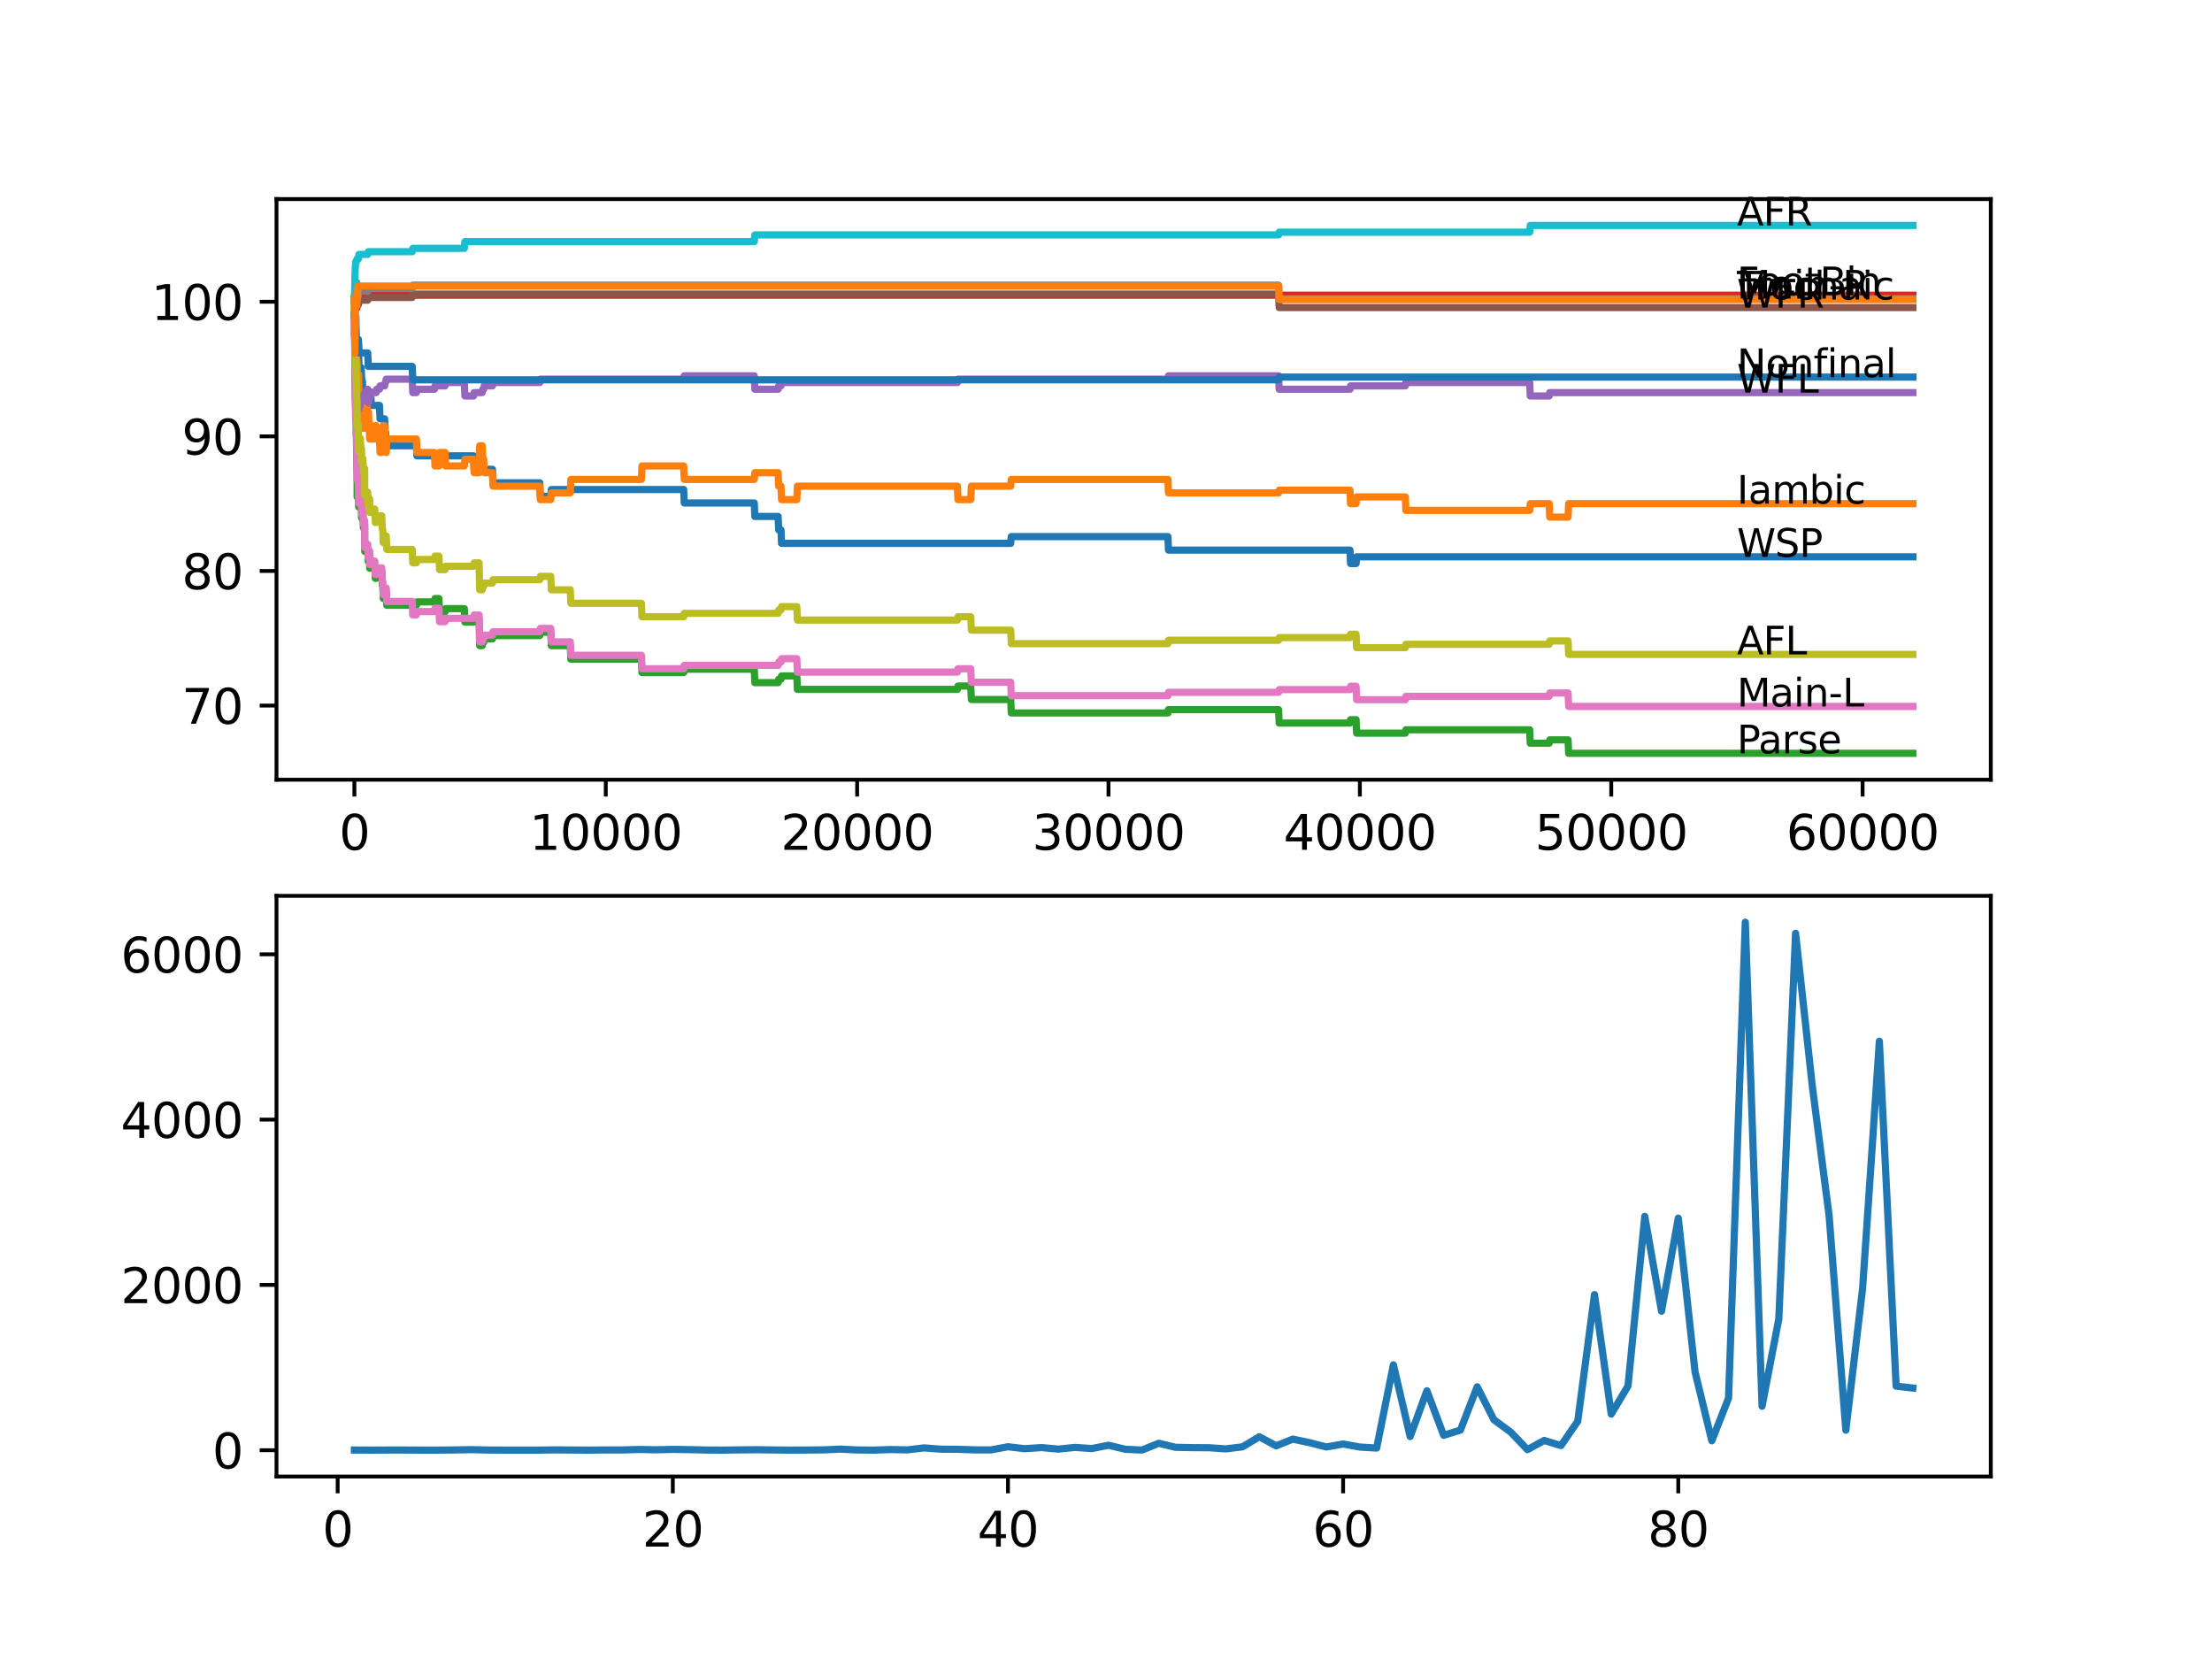 <?xml version="1.0" encoding="utf-8" standalone="no"?>
<!DOCTYPE svg PUBLIC "-//W3C//DTD SVG 1.1//EN"
  "http://www.w3.org/Graphics/SVG/1.1/DTD/svg11.dtd">
<svg xmlns:xlink="http://www.w3.org/1999/xlink" width="460.8pt" height="345.6pt" viewBox="0 0 460.8 345.6" xmlns="http://www.w3.org/2000/svg" version="1.1">
 <defs>
  <style type="text/css">*{stroke-linejoin: round; stroke-linecap: butt}</style>
 </defs>
 <g id="figure_1">
  <g id="patch_1">
   <path d="M 0 345.6 
L 460.8 345.6 
L 460.8 0 
L 0 0 
z
" style="fill: #ffffff"/>
  </g>
  <g id="axes_1">
   <g id="patch_2">
    <path d="M 57.6 162.432 
L 414.72 162.432 
L 414.72 41.472 
L 57.6 41.472 
z
" style="fill: #ffffff"/>
   </g>
   <g id="matplotlib.axis_1">
    <g id="xtick_1">
     <g id="line2d_1">
      <defs>
       <path id="m0ce60fb72e" d="M 0 0 
L 0 3.5 
" style="stroke: #000000; stroke-width: 0.8"/>
      </defs>
      <g>
       <use xlink:href="#m0ce60fb72e" x="73.827" y="162.432" style="stroke: #000000; stroke-width: 0.8"/>
      </g>
     </g>
     <g id="text_1">
      <!-- 0 -->
      <g transform="translate(70.646 177.03)scale(0.1 -0.1)">
       <defs>
        <path id="DejaVuSans-30" d="M 2034 4250 
Q 1547 4250 1301 3770 
Q 1056 3291 1056 2328 
Q 1056 1369 1301 889 
Q 1547 409 2034 409 
Q 2525 409 2770 889 
Q 3016 1369 3016 2328 
Q 3016 3291 2770 3770 
Q 2525 4250 2034 4250 
z
M 2034 4750 
Q 2819 4750 3233 4129 
Q 3647 3509 3647 2328 
Q 3647 1150 3233 529 
Q 2819 -91 2034 -91 
Q 1250 -91 836 529 
Q 422 1150 422 2328 
Q 422 3509 836 4129 
Q 1250 4750 2034 4750 
z
" transform="scale(0.016)"/>
       </defs>
       <use xlink:href="#DejaVuSans-30"/>
      </g>
     </g>
    </g>
    <g id="xtick_2">
     <g id="line2d_2">
      <g>
       <use xlink:href="#m0ce60fb72e" x="126.192" y="162.432" style="stroke: #000000; stroke-width: 0.8"/>
      </g>
     </g>
     <g id="text_2">
      <!-- 10000 -->
      <g transform="translate(110.286 177.03)scale(0.1 -0.1)">
       <defs>
        <path id="DejaVuSans-31" d="M 794 531 
L 1825 531 
L 1825 4091 
L 703 3866 
L 703 4441 
L 1819 4666 
L 2450 4666 
L 2450 531 
L 3481 531 
L 3481 0 
L 794 0 
L 794 531 
z
" transform="scale(0.016)"/>
       </defs>
       <use xlink:href="#DejaVuSans-31"/>
       <use xlink:href="#DejaVuSans-30" x="63.623"/>
       <use xlink:href="#DejaVuSans-30" x="127.246"/>
       <use xlink:href="#DejaVuSans-30" x="190.869"/>
       <use xlink:href="#DejaVuSans-30" x="254.492"/>
      </g>
     </g>
    </g>
    <g id="xtick_3">
     <g id="line2d_3">
      <g>
       <use xlink:href="#m0ce60fb72e" x="178.556" y="162.432" style="stroke: #000000; stroke-width: 0.8"/>
      </g>
     </g>
     <g id="text_3">
      <!-- 20000 -->
      <g transform="translate(162.65 177.03)scale(0.1 -0.1)">
       <defs>
        <path id="DejaVuSans-32" d="M 1228 531 
L 3431 531 
L 3431 0 
L 469 0 
L 469 531 
Q 828 903 1448 1529 
Q 2069 2156 2228 2338 
Q 2531 2678 2651 2914 
Q 2772 3150 2772 3378 
Q 2772 3750 2511 3984 
Q 2250 4219 1831 4219 
Q 1534 4219 1204 4116 
Q 875 4013 500 3803 
L 500 4441 
Q 881 4594 1212 4672 
Q 1544 4750 1819 4750 
Q 2544 4750 2975 4387 
Q 3406 4025 3406 3419 
Q 3406 3131 3298 2873 
Q 3191 2616 2906 2266 
Q 2828 2175 2409 1742 
Q 1991 1309 1228 531 
z
" transform="scale(0.016)"/>
       </defs>
       <use xlink:href="#DejaVuSans-32"/>
       <use xlink:href="#DejaVuSans-30" x="63.623"/>
       <use xlink:href="#DejaVuSans-30" x="127.246"/>
       <use xlink:href="#DejaVuSans-30" x="190.869"/>
       <use xlink:href="#DejaVuSans-30" x="254.492"/>
      </g>
     </g>
    </g>
    <g id="xtick_4">
     <g id="line2d_4">
      <g>
       <use xlink:href="#m0ce60fb72e" x="230.921" y="162.432" style="stroke: #000000; stroke-width: 0.8"/>
      </g>
     </g>
     <g id="text_4">
      <!-- 30000 -->
      <g transform="translate(215.015 177.03)scale(0.1 -0.1)">
       <defs>
        <path id="DejaVuSans-33" d="M 2597 2516 
Q 3050 2419 3304 2112 
Q 3559 1806 3559 1356 
Q 3559 666 3084 287 
Q 2609 -91 1734 -91 
Q 1441 -91 1130 -33 
Q 819 25 488 141 
L 488 750 
Q 750 597 1062 519 
Q 1375 441 1716 441 
Q 2309 441 2620 675 
Q 2931 909 2931 1356 
Q 2931 1769 2642 2001 
Q 2353 2234 1838 2234 
L 1294 2234 
L 1294 2753 
L 1863 2753 
Q 2328 2753 2575 2939 
Q 2822 3125 2822 3475 
Q 2822 3834 2567 4026 
Q 2313 4219 1838 4219 
Q 1578 4219 1281 4162 
Q 984 4106 628 3988 
L 628 4550 
Q 988 4650 1302 4700 
Q 1616 4750 1894 4750 
Q 2613 4750 3031 4423 
Q 3450 4097 3450 3541 
Q 3450 3153 3228 2886 
Q 3006 2619 2597 2516 
z
" transform="scale(0.016)"/>
       </defs>
       <use xlink:href="#DejaVuSans-33"/>
       <use xlink:href="#DejaVuSans-30" x="63.623"/>
       <use xlink:href="#DejaVuSans-30" x="127.246"/>
       <use xlink:href="#DejaVuSans-30" x="190.869"/>
       <use xlink:href="#DejaVuSans-30" x="254.492"/>
      </g>
     </g>
    </g>
    <g id="xtick_5">
     <g id="line2d_5">
      <g>
       <use xlink:href="#m0ce60fb72e" x="283.285" y="162.432" style="stroke: #000000; stroke-width: 0.8"/>
      </g>
     </g>
     <g id="text_5">
      <!-- 40000 -->
      <g transform="translate(267.379 177.03)scale(0.1 -0.1)">
       <defs>
        <path id="DejaVuSans-34" d="M 2419 4116 
L 825 1625 
L 2419 1625 
L 2419 4116 
z
M 2253 4666 
L 3047 4666 
L 3047 1625 
L 3713 1625 
L 3713 1100 
L 3047 1100 
L 3047 0 
L 2419 0 
L 2419 1100 
L 313 1100 
L 313 1709 
L 2253 4666 
z
" transform="scale(0.016)"/>
       </defs>
       <use xlink:href="#DejaVuSans-34"/>
       <use xlink:href="#DejaVuSans-30" x="63.623"/>
       <use xlink:href="#DejaVuSans-30" x="127.246"/>
       <use xlink:href="#DejaVuSans-30" x="190.869"/>
       <use xlink:href="#DejaVuSans-30" x="254.492"/>
      </g>
     </g>
    </g>
    <g id="xtick_6">
     <g id="line2d_6">
      <g>
       <use xlink:href="#m0ce60fb72e" x="335.65" y="162.432" style="stroke: #000000; stroke-width: 0.8"/>
      </g>
     </g>
     <g id="text_6">
      <!-- 50000 -->
      <g transform="translate(319.744 177.03)scale(0.1 -0.1)">
       <defs>
        <path id="DejaVuSans-35" d="M 691 4666 
L 3169 4666 
L 3169 4134 
L 1269 4134 
L 1269 2991 
Q 1406 3038 1543 3061 
Q 1681 3084 1819 3084 
Q 2600 3084 3056 2656 
Q 3513 2228 3513 1497 
Q 3513 744 3044 326 
Q 2575 -91 1722 -91 
Q 1428 -91 1123 -41 
Q 819 9 494 109 
L 494 744 
Q 775 591 1075 516 
Q 1375 441 1709 441 
Q 2250 441 2565 725 
Q 2881 1009 2881 1497 
Q 2881 1984 2565 2268 
Q 2250 2553 1709 2553 
Q 1456 2553 1204 2497 
Q 953 2441 691 2322 
L 691 4666 
z
" transform="scale(0.016)"/>
       </defs>
       <use xlink:href="#DejaVuSans-35"/>
       <use xlink:href="#DejaVuSans-30" x="63.623"/>
       <use xlink:href="#DejaVuSans-30" x="127.246"/>
       <use xlink:href="#DejaVuSans-30" x="190.869"/>
       <use xlink:href="#DejaVuSans-30" x="254.492"/>
      </g>
     </g>
    </g>
    <g id="xtick_7">
     <g id="line2d_7">
      <g>
       <use xlink:href="#m0ce60fb72e" x="388.014" y="162.432" style="stroke: #000000; stroke-width: 0.8"/>
      </g>
     </g>
     <g id="text_7">
      <!-- 60000 -->
      <g transform="translate(372.108 177.03)scale(0.1 -0.1)">
       <defs>
        <path id="DejaVuSans-36" d="M 2113 2584 
Q 1688 2584 1439 2293 
Q 1191 2003 1191 1497 
Q 1191 994 1439 701 
Q 1688 409 2113 409 
Q 2538 409 2786 701 
Q 3034 994 3034 1497 
Q 3034 2003 2786 2293 
Q 2538 2584 2113 2584 
z
M 3366 4563 
L 3366 3988 
Q 3128 4100 2886 4159 
Q 2644 4219 2406 4219 
Q 1781 4219 1451 3797 
Q 1122 3375 1075 2522 
Q 1259 2794 1537 2939 
Q 1816 3084 2150 3084 
Q 2853 3084 3261 2657 
Q 3669 2231 3669 1497 
Q 3669 778 3244 343 
Q 2819 -91 2113 -91 
Q 1303 -91 875 529 
Q 447 1150 447 2328 
Q 447 3434 972 4092 
Q 1497 4750 2381 4750 
Q 2619 4750 2861 4703 
Q 3103 4656 3366 4563 
z
" transform="scale(0.016)"/>
       </defs>
       <use xlink:href="#DejaVuSans-36"/>
       <use xlink:href="#DejaVuSans-30" x="63.623"/>
       <use xlink:href="#DejaVuSans-30" x="127.246"/>
       <use xlink:href="#DejaVuSans-30" x="190.869"/>
       <use xlink:href="#DejaVuSans-30" x="254.492"/>
      </g>
     </g>
    </g>
   </g>
   <g id="matplotlib.axis_2">
    <g id="ytick_1">
     <g id="line2d_8">
      <defs>
       <path id="md8c40a26b3" d="M 0 0 
L -3.5 0 
" style="stroke: #000000; stroke-width: 0.8"/>
      </defs>
      <g>
       <use xlink:href="#md8c40a26b3" x="57.6" y="146.98" style="stroke: #000000; stroke-width: 0.8"/>
      </g>
     </g>
     <g id="text_8">
      <!-- 70 -->
      <g transform="translate(37.875 150.779)scale(0.1 -0.1)">
       <defs>
        <path id="DejaVuSans-37" d="M 525 4666 
L 3525 4666 
L 3525 4397 
L 1831 0 
L 1172 0 
L 2766 4134 
L 525 4134 
L 525 4666 
z
" transform="scale(0.016)"/>
       </defs>
       <use xlink:href="#DejaVuSans-37"/>
       <use xlink:href="#DejaVuSans-30" x="63.623"/>
      </g>
     </g>
    </g>
    <g id="ytick_2">
     <g id="line2d_9">
      <g>
       <use xlink:href="#md8c40a26b3" x="57.6" y="118.94" style="stroke: #000000; stroke-width: 0.8"/>
      </g>
     </g>
     <g id="text_9">
      <!-- 80 -->
      <g transform="translate(37.875 122.739)scale(0.1 -0.1)">
       <defs>
        <path id="DejaVuSans-38" d="M 2034 2216 
Q 1584 2216 1326 1975 
Q 1069 1734 1069 1313 
Q 1069 891 1326 650 
Q 1584 409 2034 409 
Q 2484 409 2743 651 
Q 3003 894 3003 1313 
Q 3003 1734 2745 1975 
Q 2488 2216 2034 2216 
z
M 1403 2484 
Q 997 2584 770 2862 
Q 544 3141 544 3541 
Q 544 4100 942 4425 
Q 1341 4750 2034 4750 
Q 2731 4750 3128 4425 
Q 3525 4100 3525 3541 
Q 3525 3141 3298 2862 
Q 3072 2584 2669 2484 
Q 3125 2378 3379 2068 
Q 3634 1759 3634 1313 
Q 3634 634 3220 271 
Q 2806 -91 2034 -91 
Q 1263 -91 848 271 
Q 434 634 434 1313 
Q 434 1759 690 2068 
Q 947 2378 1403 2484 
z
M 1172 3481 
Q 1172 3119 1398 2916 
Q 1625 2713 2034 2713 
Q 2441 2713 2670 2916 
Q 2900 3119 2900 3481 
Q 2900 3844 2670 4047 
Q 2441 4250 2034 4250 
Q 1625 4250 1398 4047 
Q 1172 3844 1172 3481 
z
" transform="scale(0.016)"/>
       </defs>
       <use xlink:href="#DejaVuSans-38"/>
       <use xlink:href="#DejaVuSans-30" x="63.623"/>
      </g>
     </g>
    </g>
    <g id="ytick_3">
     <g id="line2d_10">
      <g>
       <use xlink:href="#md8c40a26b3" x="57.6" y="90.9" style="stroke: #000000; stroke-width: 0.8"/>
      </g>
     </g>
     <g id="text_10">
      <!-- 90 -->
      <g transform="translate(37.875 94.699)scale(0.1 -0.1)">
       <defs>
        <path id="DejaVuSans-39" d="M 703 97 
L 703 672 
Q 941 559 1184 500 
Q 1428 441 1663 441 
Q 2288 441 2617 861 
Q 2947 1281 2994 2138 
Q 2813 1869 2534 1725 
Q 2256 1581 1919 1581 
Q 1219 1581 811 2004 
Q 403 2428 403 3163 
Q 403 3881 828 4315 
Q 1253 4750 1959 4750 
Q 2769 4750 3195 4129 
Q 3622 3509 3622 2328 
Q 3622 1225 3098 567 
Q 2575 -91 1691 -91 
Q 1453 -91 1209 -44 
Q 966 3 703 97 
z
M 1959 2075 
Q 2384 2075 2632 2365 
Q 2881 2656 2881 3163 
Q 2881 3666 2632 3958 
Q 2384 4250 1959 4250 
Q 1534 4250 1286 3958 
Q 1038 3666 1038 3163 
Q 1038 2656 1286 2365 
Q 1534 2075 1959 2075 
z
" transform="scale(0.016)"/>
       </defs>
       <use xlink:href="#DejaVuSans-39"/>
       <use xlink:href="#DejaVuSans-30" x="63.623"/>
      </g>
     </g>
    </g>
    <g id="ytick_4">
     <g id="line2d_11">
      <g>
       <use xlink:href="#md8c40a26b3" x="57.6" y="62.86" style="stroke: #000000; stroke-width: 0.8"/>
      </g>
     </g>
     <g id="text_11">
      <!-- 100 -->
      <g transform="translate(31.512 66.659)scale(0.1 -0.1)">
       <use xlink:href="#DejaVuSans-31"/>
       <use xlink:href="#DejaVuSans-30" x="63.623"/>
       <use xlink:href="#DejaVuSans-30" x="127.246"/>
      </g>
     </g>
    </g>
   </g>
   <g id="line2d_12">
    <path d="M 73.833 65.664 
L 73.854 65.664 
L 73.864 65.103 
L 73.88 70.15 
L 73.937 67.346 
L 74.006 70.15 
L 74.047 68.748 
L 74.068 68.748 
L 74.147 65.944 
L 74.178 68.748 
L 74.199 68.748 
L 74.283 75.758 
L 74.314 72.954 
L 74.388 72.954 
L 74.503 71.552 
L 74.665 71.552 
L 74.786 76.599 
L 75.247 76.599 
L 75.362 79.403 
L 75.493 79.403 
L 75.608 82.207 
L 76.603 82.207 
L 76.718 81.646 
L 77.221 81.646 
L 77.336 84.45 
L 79.053 84.45 
L 79.169 87.254 
L 80.127 87.254 
L 80.242 90.058 
L 80.326 90.058 
L 80.441 92.862 
L 85.871 92.862 
L 85.987 92.161 
L 86.735 92.161 
L 86.851 94.965 
L 98.659 94.965 
L 98.774 97.769 
L 102.586 97.769 
L 102.701 100.573 
L 112.446 100.573 
L 112.561 103.377 
L 114.735 103.377 
L 114.85 101.975 
L 142.425 101.975 
L 142.54 104.779 
L 157.129 104.779 
L 157.244 107.583 
L 162.098 107.583 
L 162.213 110.387 
L 162.695 110.387 
L 162.81 113.191 
L 210.551 113.191 
L 210.666 111.789 
L 243.3 111.789 
L 243.415 114.593 
L 281.227 114.593 
L 281.343 117.397 
L 282.495 117.397 
L 282.61 115.995 
L 398.487 115.995 
L 398.487 115.995 
" clip-path="url(#p85daf3015e)" style="fill: none; stroke: #1f77b4; stroke-width: 1.5; stroke-linecap: square"/>
   </g>
   <g id="line2d_13">
    <path d="M 73.833 65.664 
L 73.838 65.664 
L 73.948 61.271 
L 73.896 66.411 
L 73.953 64.075 
L 74.068 74.356 
L 74.079 72.954 
L 74.095 72.954 
L 74.194 71.552 
L 74.152 74.356 
L 74.199 74.356 
L 74.22 77.16 
L 74.273 72.393 
L 74.314 76.599 
L 74.372 76.599 
L 74.398 75.197 
L 74.487 80.805 
L 74.602 80.805 
L 74.718 78.001 
L 74.723 78.001 
L 74.849 86.413 
L 74.985 86.413 
L 75.079 89.217 
L 75.095 86.413 
L 75.247 86.413 
L 75.315 89.217 
L 75.357 86.413 
L 75.493 86.413 
L 75.597 89.217 
L 75.603 86.413 
L 75.912 86.413 
L 75.969 89.217 
L 75.985 83.609 
L 76.016 83.609 
L 76.42 83.609 
L 76.535 86.413 
L 76.603 86.413 
L 76.718 85.852 
L 76.765 85.852 
L 76.88 88.656 
L 76.922 88.656 
L 77.006 91.46 
L 77.032 88.656 
L 77.221 88.656 
L 77.336 91.46 
L 78.074 91.46 
L 78.189 88.656 
L 78.352 88.656 
L 78.467 91.46 
L 79.053 91.46 
L 79.169 94.264 
L 79.53 94.264 
L 79.645 91.46 
L 79.734 91.46 
L 79.849 88.656 
L 80.127 88.656 
L 80.242 91.46 
L 80.326 91.46 
L 80.441 94.264 
L 80.462 94.264 
L 80.577 91.46 
L 86.735 91.46 
L 86.851 94.264 
L 90.5 94.264 
L 90.616 97.068 
L 91.443 97.068 
L 91.558 94.264 
L 92.715 94.264 
L 92.831 97.068 
L 96.732 97.068 
L 96.847 95.666 
L 98.659 95.666 
L 98.774 98.47 
L 99.806 98.47 
L 99.926 92.862 
L 100.46 92.862 
L 100.575 95.666 
L 100.753 95.666 
L 100.869 98.47 
L 102.586 98.47 
L 102.701 101.274 
L 112.446 101.274 
L 112.561 104.078 
L 114.735 104.078 
L 114.85 102.676 
L 118.803 102.676 
L 118.919 99.872 
L 133.617 99.872 
L 133.732 97.068 
L 142.425 97.068 
L 142.54 99.872 
L 157.129 99.872 
L 157.244 98.47 
L 162.098 98.47 
L 162.213 101.274 
L 162.695 101.274 
L 162.81 104.078 
L 165.994 104.078 
L 166.109 101.274 
L 199.445 101.274 
L 199.56 104.078 
L 202.23 104.078 
L 202.346 101.274 
L 210.551 101.274 
L 210.666 99.872 
L 243.3 99.872 
L 243.415 102.676 
L 266.356 102.676 
L 266.471 102.116 
L 281.227 102.116 
L 281.343 104.92 
L 282.495 104.92 
L 282.61 103.518 
L 292.753 103.518 
L 292.868 106.322 
L 318.663 106.322 
L 318.778 104.92 
L 322.721 104.92 
L 322.836 107.724 
L 326.659 107.724 
L 326.774 104.92 
L 398.487 104.92 
L 398.487 104.92 
" clip-path="url(#p85daf3015e)" style="fill: none; stroke: #ff7f0e; stroke-width: 1.5; stroke-linecap: square"/>
   </g>
   <g id="line2d_14">
    <path d="M 73.833 62.159 
L 73.838 62.159 
L 73.979 78.983 
L 73.985 78.983 
L 74.11 87.395 
L 74.147 87.395 
L 74.184 86.694 
L 74.225 90.9 
L 74.231 90.9 
L 74.252 90.9 
L 74.372 98.611 
L 74.388 97.91 
L 74.398 103.518 
L 74.451 102.817 
L 74.602 102.817 
L 74.718 105.621 
L 74.723 105.621 
L 74.849 103.658 
L 74.985 103.658 
L 75.079 102.957 
L 75.194 105.761 
L 75.247 105.761 
L 75.315 105.06 
L 75.32 107.864 
L 75.341 107.864 
L 75.493 107.864 
L 75.597 107.163 
L 75.713 109.967 
L 75.912 109.967 
L 75.969 109.266 
L 75.985 114.874 
L 76.42 114.874 
L 76.535 114.173 
L 76.603 114.173 
L 76.718 116.977 
L 76.765 116.977 
L 76.88 116.276 
L 76.922 116.276 
L 77.006 115.575 
L 77.011 118.379 
L 77.016 118.379 
L 77.221 118.379 
L 77.336 117.678 
L 78.074 117.678 
L 78.189 120.482 
L 78.352 120.482 
L 78.467 119.781 
L 79.053 119.781 
L 79.169 119.08 
L 79.53 119.08 
L 79.645 121.884 
L 79.734 121.884 
L 79.849 124.688 
L 80.127 124.688 
L 80.242 123.987 
L 80.326 123.987 
L 80.441 123.286 
L 80.462 123.286 
L 80.577 126.09 
L 86.735 126.09 
L 86.851 125.389 
L 90.5 125.389 
L 90.616 124.688 
L 91.443 124.688 
L 91.558 127.492 
L 92.715 127.492 
L 92.831 126.791 
L 96.732 126.791 
L 96.847 129.595 
L 98.659 129.595 
L 98.774 128.894 
L 99.806 128.894 
L 99.926 134.502 
L 100.46 134.502 
L 100.575 133.801 
L 100.753 133.801 
L 100.869 133.1 
L 102.586 133.1 
L 102.701 132.399 
L 112.446 132.399 
L 112.561 131.698 
L 114.735 131.698 
L 114.85 134.502 
L 118.803 134.502 
L 118.919 137.306 
L 133.617 137.306 
L 133.732 140.11 
L 142.425 140.11 
L 142.54 139.409 
L 157.129 139.409 
L 157.244 142.213 
L 162.098 142.213 
L 162.213 141.512 
L 162.695 141.512 
L 162.81 140.811 
L 165.994 140.811 
L 166.109 143.615 
L 199.445 143.615 
L 199.56 142.914 
L 202.23 142.914 
L 202.346 145.718 
L 210.551 145.718 
L 210.666 148.522 
L 243.3 148.522 
L 243.415 147.821 
L 266.356 147.821 
L 266.471 150.625 
L 281.227 150.625 
L 281.343 149.924 
L 282.495 149.924 
L 282.61 152.728 
L 292.753 152.728 
L 292.868 152.027 
L 318.663 152.027 
L 318.778 154.831 
L 322.721 154.831 
L 322.836 154.13 
L 326.659 154.13 
L 326.774 156.934 
L 398.487 156.934 
L 398.487 156.934 
" clip-path="url(#p85daf3015e)" style="fill: none; stroke: #2ca02c; stroke-width: 1.5; stroke-linecap: square"/>
   </g>
   <g id="line2d_15">
    <path d="M 73.833 62.86 
L 73.838 62.86 
L 73.953 61.364 
L 73.985 61.364 
L 74.1 64.168 
L 74.372 64.168 
L 74.493 62.766 
L 74.723 62.766 
L 74.843 61.504 
L 398.487 61.504 
L 398.487 61.504 
" clip-path="url(#p85daf3015e)" style="fill: none; stroke: #d62728; stroke-width: 1.5; stroke-linecap: square"/>
   </g>
   <g id="line2d_16">
    <path d="M 73.833 65.664 
L 73.838 65.664 
L 73.974 79.684 
L 73.985 79.684 
L 74.105 85.292 
L 74.147 85.292 
L 74.278 82.488 
L 74.665 82.488 
L 74.765 85.292 
L 74.775 84.591 
L 74.985 84.591 
L 75.1 83.89 
L 75.247 83.89 
L 75.362 83.189 
L 75.493 83.189 
L 75.608 82.488 
L 75.912 82.488 
L 76.027 81.787 
L 76.42 81.787 
L 76.535 81.086 
L 76.603 81.086 
L 76.718 83.89 
L 76.765 83.89 
L 76.88 83.189 
L 76.922 83.189 
L 77.037 82.488 
L 77.221 82.488 
L 77.336 81.787 
L 78.352 81.787 
L 78.467 81.086 
L 79.053 81.086 
L 79.169 80.385 
L 80.127 80.385 
L 80.242 79.684 
L 80.326 79.684 
L 80.441 78.983 
L 85.871 78.983 
L 85.987 81.787 
L 86.735 81.787 
L 86.851 81.086 
L 90.5 81.086 
L 90.616 80.385 
L 92.715 80.385 
L 92.831 79.684 
L 96.732 79.684 
L 96.847 82.488 
L 98.659 82.488 
L 98.774 81.787 
L 100.46 81.787 
L 100.575 81.086 
L 100.753 81.086 
L 100.869 80.385 
L 102.586 80.385 
L 102.701 79.684 
L 112.446 79.684 
L 112.561 78.983 
L 142.425 78.983 
L 142.54 78.282 
L 157.129 78.282 
L 157.244 81.086 
L 162.098 81.086 
L 162.213 80.385 
L 162.695 80.385 
L 162.81 79.684 
L 199.445 79.684 
L 199.56 78.983 
L 243.3 78.983 
L 243.415 78.282 
L 266.356 78.282 
L 266.471 81.086 
L 281.227 81.086 
L 281.343 80.385 
L 292.753 80.385 
L 292.868 79.684 
L 318.663 79.684 
L 318.778 82.488 
L 322.721 82.488 
L 322.836 81.787 
L 398.487 81.787 
L 398.487 81.787 
" clip-path="url(#p85daf3015e)" style="fill: none; stroke: #9467bd; stroke-width: 1.5; stroke-linecap: square"/>
   </g>
   <g id="line2d_17">
    <path d="M 73.833 62.159 
L 73.869 62.159 
L 73.985 61.598 
L 74.021 61.598 
L 74.136 60.663 
L 74.267 60.663 
L 74.383 63.467 
L 74.665 63.467 
L 74.781 62.532 
L 76.603 62.532 
L 76.718 61.972 
L 85.871 61.972 
L 85.987 61.271 
L 266.356 61.271 
L 266.471 64.075 
L 398.487 64.075 
L 398.487 64.075 
" clip-path="url(#p85daf3015e)" style="fill: none; stroke: #8c564b; stroke-width: 1.5; stroke-linecap: square"/>
   </g>
   <g id="line2d_18">
    <path d="M 73.833 65.664 
L 73.838 65.664 
L 73.964 75.945 
L 73.985 75.945 
L 74.115 87.161 
L 74.147 87.161 
L 74.184 86.46 
L 74.225 90.666 
L 74.231 90.666 
L 74.252 90.666 
L 74.367 95.012 
L 74.372 95.012 
L 74.388 94.311 
L 74.398 99.919 
L 74.451 99.218 
L 74.602 99.218 
L 74.723 104.826 
L 74.849 102.863 
L 74.985 102.863 
L 75.079 102.162 
L 75.194 104.966 
L 75.247 104.966 
L 75.315 104.265 
L 75.32 107.069 
L 75.341 107.069 
L 75.493 107.069 
L 75.597 106.368 
L 75.713 109.172 
L 75.912 109.172 
L 75.969 108.471 
L 75.985 114.079 
L 76.42 114.079 
L 76.535 113.378 
L 76.603 113.378 
L 76.718 116.182 
L 76.765 116.182 
L 76.88 115.481 
L 76.922 115.481 
L 77.006 114.78 
L 77.011 117.584 
L 77.016 117.584 
L 77.221 117.584 
L 77.336 116.883 
L 78.074 116.883 
L 78.189 119.687 
L 78.352 119.687 
L 78.467 118.986 
L 79.053 118.986 
L 79.169 118.285 
L 79.53 118.285 
L 79.645 121.089 
L 79.734 121.089 
L 79.849 123.893 
L 80.127 123.893 
L 80.242 123.192 
L 80.326 123.192 
L 80.441 122.491 
L 80.462 122.491 
L 80.577 125.295 
L 85.871 125.295 
L 85.987 128.099 
L 86.735 128.099 
L 86.851 127.398 
L 90.5 127.398 
L 90.616 126.697 
L 91.443 126.697 
L 91.558 129.501 
L 92.715 129.501 
L 92.831 128.8 
L 98.659 128.8 
L 98.774 128.099 
L 99.806 128.099 
L 99.926 133.707 
L 100.46 133.707 
L 100.575 133.006 
L 100.753 133.006 
L 100.869 132.305 
L 102.586 132.305 
L 102.701 131.604 
L 112.446 131.604 
L 112.561 130.903 
L 114.735 130.903 
L 114.85 133.707 
L 118.803 133.707 
L 118.919 136.511 
L 133.617 136.511 
L 133.732 139.315 
L 142.425 139.315 
L 142.54 138.614 
L 162.098 138.614 
L 162.213 137.913 
L 162.695 137.913 
L 162.81 137.212 
L 165.994 137.212 
L 166.109 140.016 
L 199.445 140.016 
L 199.56 139.315 
L 202.23 139.315 
L 202.346 142.119 
L 210.551 142.119 
L 210.666 144.923 
L 243.3 144.923 
L 243.415 144.222 
L 266.356 144.222 
L 266.471 143.662 
L 281.227 143.662 
L 281.343 142.961 
L 282.495 142.961 
L 282.61 145.765 
L 292.753 145.765 
L 292.868 145.064 
L 322.721 145.064 
L 322.836 144.363 
L 326.659 144.363 
L 326.774 147.167 
L 398.487 147.167 
L 398.487 147.167 
" clip-path="url(#p85daf3015e)" style="fill: none; stroke: #e377c2; stroke-width: 1.5; stroke-linecap: square"/>
   </g>
   <g id="line2d_19">
    <path d="M 73.833 62.159 
L 73.864 62.159 
L 73.979 60.663 
L 73.985 60.663 
L 74.105 58.794 
L 74.267 58.794 
L 74.383 61.598 
L 74.665 61.598 
L 74.781 60.663 
L 76.603 60.663 
L 76.718 60.102 
L 85.871 60.102 
L 85.987 59.401 
L 266.356 59.401 
L 266.471 62.205 
L 398.487 62.205 
L 398.487 62.205 
" clip-path="url(#p85daf3015e)" style="fill: none; stroke: #7f7f7f; stroke-width: 1.5; stroke-linecap: square"/>
   </g>
   <g id="line2d_20">
    <path d="M 73.833 65.664 
L 73.843 65.664 
L 73.869 63.233 
L 73.875 66.037 
L 73.953 65.103 
L 73.985 65.103 
L 74.115 76.319 
L 74.147 76.319 
L 74.184 75.618 
L 74.225 79.824 
L 74.231 79.824 
L 74.252 79.824 
L 74.367 84.17 
L 74.372 84.17 
L 74.388 83.469 
L 74.398 89.077 
L 74.451 88.376 
L 74.602 88.376 
L 74.723 93.984 
L 74.849 92.021 
L 74.985 92.021 
L 75.079 91.32 
L 75.194 94.124 
L 75.247 94.124 
L 75.315 93.423 
L 75.32 96.227 
L 75.341 96.227 
L 75.493 96.227 
L 75.597 95.526 
L 75.713 98.33 
L 75.912 98.33 
L 75.969 97.629 
L 75.985 103.237 
L 76.42 103.237 
L 76.535 102.536 
L 76.603 102.536 
L 76.718 105.34 
L 76.765 105.34 
L 76.88 104.639 
L 76.922 104.639 
L 77.006 103.938 
L 77.011 106.742 
L 77.016 106.742 
L 77.221 106.742 
L 77.336 106.041 
L 78.074 106.041 
L 78.189 108.845 
L 78.352 108.845 
L 78.467 108.144 
L 79.053 108.144 
L 79.169 107.443 
L 79.53 107.443 
L 79.645 110.247 
L 79.734 110.247 
L 79.849 113.051 
L 80.127 113.051 
L 80.242 112.35 
L 80.326 112.35 
L 80.441 111.649 
L 80.462 111.649 
L 80.577 114.453 
L 85.871 114.453 
L 85.987 117.257 
L 86.735 117.257 
L 86.851 116.556 
L 90.5 116.556 
L 90.616 115.855 
L 91.443 115.855 
L 91.558 118.659 
L 92.715 118.659 
L 92.831 117.958 
L 98.659 117.958 
L 98.774 117.257 
L 99.806 117.257 
L 99.926 122.865 
L 100.46 122.865 
L 100.575 122.164 
L 100.753 122.164 
L 100.869 121.463 
L 102.586 121.463 
L 102.701 120.762 
L 112.446 120.762 
L 112.561 120.061 
L 114.735 120.061 
L 114.85 122.865 
L 118.803 122.865 
L 118.919 125.669 
L 133.617 125.669 
L 133.732 128.473 
L 142.425 128.473 
L 142.54 127.772 
L 162.098 127.772 
L 162.213 127.071 
L 162.695 127.071 
L 162.81 126.37 
L 165.994 126.37 
L 166.109 129.174 
L 199.445 129.174 
L 199.56 128.473 
L 202.23 128.473 
L 202.346 131.277 
L 210.551 131.277 
L 210.666 134.081 
L 243.3 134.081 
L 243.415 133.38 
L 266.356 133.38 
L 266.471 132.819 
L 281.227 132.819 
L 281.343 132.118 
L 282.495 132.118 
L 282.61 134.922 
L 292.753 134.922 
L 292.868 134.221 
L 322.721 134.221 
L 322.836 133.52 
L 326.659 133.52 
L 326.774 136.324 
L 398.487 136.324 
L 398.487 136.324 
" clip-path="url(#p85daf3015e)" style="fill: none; stroke: #bcbd22; stroke-width: 1.5; stroke-linecap: square"/>
   </g>
   <g id="line2d_21">
    <path d="M 73.833 62.159 
L 73.838 62.159 
L 73.979 56.364 
L 73.985 56.364 
L 74.105 54.494 
L 74.267 54.494 
L 74.383 53.933 
L 74.665 53.933 
L 74.781 52.999 
L 76.603 52.999 
L 76.718 52.438 
L 85.871 52.438 
L 85.987 51.737 
L 96.732 51.737 
L 96.847 50.335 
L 157.129 50.335 
L 157.244 48.933 
L 266.356 48.933 
L 266.471 48.372 
L 318.663 48.372 
L 318.778 46.97 
L 398.487 46.97 
L 398.487 46.97 
" clip-path="url(#p85daf3015e)" style="fill: none; stroke: #17becf; stroke-width: 1.5; stroke-linecap: square"/>
   </g>
   <g id="line2d_22">
    <path d="M 73.833 65.664 
L 73.869 65.664 
L 73.985 68.468 
L 74.021 68.468 
L 74.136 71.272 
L 74.267 71.272 
L 74.383 70.711 
L 74.665 70.711 
L 74.781 73.515 
L 76.603 73.515 
L 76.718 76.319 
L 85.871 76.319 
L 85.987 79.123 
L 266.356 79.123 
L 266.471 78.562 
L 398.487 78.562 
L 398.487 78.562 
" clip-path="url(#p85daf3015e)" style="fill: none; stroke: #1f77b4; stroke-width: 1.5; stroke-linecap: square"/>
   </g>
   <g id="line2d_23">
    <path d="M 73.833 62.86 
L 73.843 62.86 
L 73.854 61.925 
L 73.88 70.337 
L 73.917 68.935 
L 73.927 68.935 
L 73.948 73.608 
L 74.011 63.794 
L 74.026 63.794 
L 74.304 63.794 
L 74.419 62.392 
L 74.456 62.392 
L 74.571 59.588 
L 266.356 59.588 
L 266.471 62.392 
L 398.487 62.392 
L 398.487 62.392 
" clip-path="url(#p85daf3015e)" style="fill: none; stroke: #ff7f0e; stroke-width: 1.5; stroke-linecap: square"/>
   </g>
   <g id="patch_3">
    <path d="M 57.6 162.432 
L 57.6 41.472 
" style="fill: none; stroke: #000000; stroke-width: 0.8; stroke-linejoin: miter; stroke-linecap: square"/>
   </g>
   <g id="patch_4">
    <path d="M 414.72 162.432 
L 414.72 41.472 
" style="fill: none; stroke: #000000; stroke-width: 0.8; stroke-linejoin: miter; stroke-linecap: square"/>
   </g>
   <g id="patch_5">
    <path d="M 57.6 162.432 
L 414.72 162.432 
" style="fill: none; stroke: #000000; stroke-width: 0.8; stroke-linejoin: miter; stroke-linecap: square"/>
   </g>
   <g id="patch_6">
    <path d="M 57.6 41.472 
L 414.72 41.472 
" style="fill: none; stroke: #000000; stroke-width: 0.8; stroke-linejoin: miter; stroke-linecap: square"/>
   </g>
   <g id="text_12">
    <!-- WSP -->
    <g transform="translate(361.832 115.995)scale(0.08 -0.08)">
     <defs>
      <path id="DejaVuSans-57" d="M 213 4666 
L 850 4666 
L 1831 722 
L 2809 4666 
L 3519 4666 
L 4500 722 
L 5478 4666 
L 6119 4666 
L 4947 0 
L 4153 0 
L 3169 4050 
L 2175 0 
L 1381 0 
L 213 4666 
z
" transform="scale(0.016)"/>
      <path id="DejaVuSans-53" d="M 3425 4513 
L 3425 3897 
Q 3066 4069 2747 4153 
Q 2428 4238 2131 4238 
Q 1616 4238 1336 4038 
Q 1056 3838 1056 3469 
Q 1056 3159 1242 3001 
Q 1428 2844 1947 2747 
L 2328 2669 
Q 3034 2534 3370 2195 
Q 3706 1856 3706 1288 
Q 3706 609 3251 259 
Q 2797 -91 1919 -91 
Q 1588 -91 1214 -16 
Q 841 59 441 206 
L 441 856 
Q 825 641 1194 531 
Q 1563 422 1919 422 
Q 2459 422 2753 634 
Q 3047 847 3047 1241 
Q 3047 1584 2836 1778 
Q 2625 1972 2144 2069 
L 1759 2144 
Q 1053 2284 737 2584 
Q 422 2884 422 3419 
Q 422 4038 858 4394 
Q 1294 4750 2059 4750 
Q 2388 4750 2728 4690 
Q 3069 4631 3425 4513 
z
" transform="scale(0.016)"/>
      <path id="DejaVuSans-50" d="M 1259 4147 
L 1259 2394 
L 2053 2394 
Q 2494 2394 2734 2622 
Q 2975 2850 2975 3272 
Q 2975 3691 2734 3919 
Q 2494 4147 2053 4147 
L 1259 4147 
z
M 628 4666 
L 2053 4666 
Q 2838 4666 3239 4311 
Q 3641 3956 3641 3272 
Q 3641 2581 3239 2228 
Q 2838 1875 2053 1875 
L 1259 1875 
L 1259 0 
L 628 0 
L 628 4666 
z
" transform="scale(0.016)"/>
     </defs>
     <use xlink:href="#DejaVuSans-57"/>
     <use xlink:href="#DejaVuSans-53" x="98.877"/>
     <use xlink:href="#DejaVuSans-50" x="162.354"/>
    </g>
   </g>
   <g id="text_13">
    <!-- Iambic -->
    <g transform="translate(361.832 104.92)scale(0.08 -0.08)">
     <defs>
      <path id="DejaVuSans-49" d="M 628 4666 
L 1259 4666 
L 1259 0 
L 628 0 
L 628 4666 
z
" transform="scale(0.016)"/>
      <path id="DejaVuSans-61" d="M 2194 1759 
Q 1497 1759 1228 1600 
Q 959 1441 959 1056 
Q 959 750 1161 570 
Q 1363 391 1709 391 
Q 2188 391 2477 730 
Q 2766 1069 2766 1631 
L 2766 1759 
L 2194 1759 
z
M 3341 1997 
L 3341 0 
L 2766 0 
L 2766 531 
Q 2569 213 2275 61 
Q 1981 -91 1556 -91 
Q 1019 -91 701 211 
Q 384 513 384 1019 
Q 384 1609 779 1909 
Q 1175 2209 1959 2209 
L 2766 2209 
L 2766 2266 
Q 2766 2663 2505 2880 
Q 2244 3097 1772 3097 
Q 1472 3097 1187 3025 
Q 903 2953 641 2809 
L 641 3341 
Q 956 3463 1253 3523 
Q 1550 3584 1831 3584 
Q 2591 3584 2966 3190 
Q 3341 2797 3341 1997 
z
" transform="scale(0.016)"/>
      <path id="DejaVuSans-6d" d="M 3328 2828 
Q 3544 3216 3844 3400 
Q 4144 3584 4550 3584 
Q 5097 3584 5394 3201 
Q 5691 2819 5691 2113 
L 5691 0 
L 5113 0 
L 5113 2094 
Q 5113 2597 4934 2840 
Q 4756 3084 4391 3084 
Q 3944 3084 3684 2787 
Q 3425 2491 3425 1978 
L 3425 0 
L 2847 0 
L 2847 2094 
Q 2847 2600 2669 2842 
Q 2491 3084 2119 3084 
Q 1678 3084 1418 2786 
Q 1159 2488 1159 1978 
L 1159 0 
L 581 0 
L 581 3500 
L 1159 3500 
L 1159 2956 
Q 1356 3278 1631 3431 
Q 1906 3584 2284 3584 
Q 2666 3584 2933 3390 
Q 3200 3197 3328 2828 
z
" transform="scale(0.016)"/>
      <path id="DejaVuSans-62" d="M 3116 1747 
Q 3116 2381 2855 2742 
Q 2594 3103 2138 3103 
Q 1681 3103 1420 2742 
Q 1159 2381 1159 1747 
Q 1159 1113 1420 752 
Q 1681 391 2138 391 
Q 2594 391 2855 752 
Q 3116 1113 3116 1747 
z
M 1159 2969 
Q 1341 3281 1617 3432 
Q 1894 3584 2278 3584 
Q 2916 3584 3314 3078 
Q 3713 2572 3713 1747 
Q 3713 922 3314 415 
Q 2916 -91 2278 -91 
Q 1894 -91 1617 61 
Q 1341 213 1159 525 
L 1159 0 
L 581 0 
L 581 4863 
L 1159 4863 
L 1159 2969 
z
" transform="scale(0.016)"/>
      <path id="DejaVuSans-69" d="M 603 3500 
L 1178 3500 
L 1178 0 
L 603 0 
L 603 3500 
z
M 603 4863 
L 1178 4863 
L 1178 4134 
L 603 4134 
L 603 4863 
z
" transform="scale(0.016)"/>
      <path id="DejaVuSans-63" d="M 3122 3366 
L 3122 2828 
Q 2878 2963 2633 3030 
Q 2388 3097 2138 3097 
Q 1578 3097 1268 2742 
Q 959 2388 959 1747 
Q 959 1106 1268 751 
Q 1578 397 2138 397 
Q 2388 397 2633 464 
Q 2878 531 3122 666 
L 3122 134 
Q 2881 22 2623 -34 
Q 2366 -91 2075 -91 
Q 1284 -91 818 406 
Q 353 903 353 1747 
Q 353 2603 823 3093 
Q 1294 3584 2113 3584 
Q 2378 3584 2631 3529 
Q 2884 3475 3122 3366 
z
" transform="scale(0.016)"/>
     </defs>
     <use xlink:href="#DejaVuSans-49"/>
     <use xlink:href="#DejaVuSans-61" x="29.492"/>
     <use xlink:href="#DejaVuSans-6d" x="90.771"/>
     <use xlink:href="#DejaVuSans-62" x="188.184"/>
     <use xlink:href="#DejaVuSans-69" x="251.66"/>
     <use xlink:href="#DejaVuSans-63" x="279.443"/>
    </g>
   </g>
   <g id="text_14">
    <!-- Parse -->
    <g transform="translate(361.832 156.934)scale(0.08 -0.08)">
     <defs>
      <path id="DejaVuSans-72" d="M 2631 2963 
Q 2534 3019 2420 3045 
Q 2306 3072 2169 3072 
Q 1681 3072 1420 2755 
Q 1159 2438 1159 1844 
L 1159 0 
L 581 0 
L 581 3500 
L 1159 3500 
L 1159 2956 
Q 1341 3275 1631 3429 
Q 1922 3584 2338 3584 
Q 2397 3584 2469 3576 
Q 2541 3569 2628 3553 
L 2631 2963 
z
" transform="scale(0.016)"/>
      <path id="DejaVuSans-73" d="M 2834 3397 
L 2834 2853 
Q 2591 2978 2328 3040 
Q 2066 3103 1784 3103 
Q 1356 3103 1142 2972 
Q 928 2841 928 2578 
Q 928 2378 1081 2264 
Q 1234 2150 1697 2047 
L 1894 2003 
Q 2506 1872 2764 1633 
Q 3022 1394 3022 966 
Q 3022 478 2636 193 
Q 2250 -91 1575 -91 
Q 1294 -91 989 -36 
Q 684 19 347 128 
L 347 722 
Q 666 556 975 473 
Q 1284 391 1588 391 
Q 1994 391 2212 530 
Q 2431 669 2431 922 
Q 2431 1156 2273 1281 
Q 2116 1406 1581 1522 
L 1381 1569 
Q 847 1681 609 1914 
Q 372 2147 372 2553 
Q 372 3047 722 3315 
Q 1072 3584 1716 3584 
Q 2034 3584 2315 3537 
Q 2597 3491 2834 3397 
z
" transform="scale(0.016)"/>
      <path id="DejaVuSans-65" d="M 3597 1894 
L 3597 1613 
L 953 1613 
Q 991 1019 1311 708 
Q 1631 397 2203 397 
Q 2534 397 2845 478 
Q 3156 559 3463 722 
L 3463 178 
Q 3153 47 2828 -22 
Q 2503 -91 2169 -91 
Q 1331 -91 842 396 
Q 353 884 353 1716 
Q 353 2575 817 3079 
Q 1281 3584 2069 3584 
Q 2775 3584 3186 3129 
Q 3597 2675 3597 1894 
z
M 3022 2063 
Q 3016 2534 2758 2815 
Q 2500 3097 2075 3097 
Q 1594 3097 1305 2825 
Q 1016 2553 972 2059 
L 3022 2063 
z
" transform="scale(0.016)"/>
     </defs>
     <use xlink:href="#DejaVuSans-50"/>
     <use xlink:href="#DejaVuSans-61" x="55.803"/>
     <use xlink:href="#DejaVuSans-72" x="117.082"/>
     <use xlink:href="#DejaVuSans-73" x="158.195"/>
     <use xlink:href="#DejaVuSans-65" x="210.295"/>
    </g>
   </g>
   <g id="text_15">
    <!-- FootBin -->
    <g transform="translate(361.832 61.504)scale(0.08 -0.08)">
     <defs>
      <path id="DejaVuSans-46" d="M 628 4666 
L 3309 4666 
L 3309 4134 
L 1259 4134 
L 1259 2759 
L 3109 2759 
L 3109 2228 
L 1259 2228 
L 1259 0 
L 628 0 
L 628 4666 
z
" transform="scale(0.016)"/>
      <path id="DejaVuSans-6f" d="M 1959 3097 
Q 1497 3097 1228 2736 
Q 959 2375 959 1747 
Q 959 1119 1226 758 
Q 1494 397 1959 397 
Q 2419 397 2687 759 
Q 2956 1122 2956 1747 
Q 2956 2369 2687 2733 
Q 2419 3097 1959 3097 
z
M 1959 3584 
Q 2709 3584 3137 3096 
Q 3566 2609 3566 1747 
Q 3566 888 3137 398 
Q 2709 -91 1959 -91 
Q 1206 -91 779 398 
Q 353 888 353 1747 
Q 353 2609 779 3096 
Q 1206 3584 1959 3584 
z
" transform="scale(0.016)"/>
      <path id="DejaVuSans-74" d="M 1172 4494 
L 1172 3500 
L 2356 3500 
L 2356 3053 
L 1172 3053 
L 1172 1153 
Q 1172 725 1289 603 
Q 1406 481 1766 481 
L 2356 481 
L 2356 0 
L 1766 0 
Q 1100 0 847 248 
Q 594 497 594 1153 
L 594 3053 
L 172 3053 
L 172 3500 
L 594 3500 
L 594 4494 
L 1172 4494 
z
" transform="scale(0.016)"/>
      <path id="DejaVuSans-42" d="M 1259 2228 
L 1259 519 
L 2272 519 
Q 2781 519 3026 730 
Q 3272 941 3272 1375 
Q 3272 1813 3026 2020 
Q 2781 2228 2272 2228 
L 1259 2228 
z
M 1259 4147 
L 1259 2741 
L 2194 2741 
Q 2656 2741 2882 2914 
Q 3109 3088 3109 3444 
Q 3109 3797 2882 3972 
Q 2656 4147 2194 4147 
L 1259 4147 
z
M 628 4666 
L 2241 4666 
Q 2963 4666 3353 4366 
Q 3744 4066 3744 3513 
Q 3744 3084 3544 2831 
Q 3344 2578 2956 2516 
Q 3422 2416 3680 2098 
Q 3938 1781 3938 1306 
Q 3938 681 3513 340 
Q 3088 0 2303 0 
L 628 0 
L 628 4666 
z
" transform="scale(0.016)"/>
      <path id="DejaVuSans-6e" d="M 3513 2113 
L 3513 0 
L 2938 0 
L 2938 2094 
Q 2938 2591 2744 2837 
Q 2550 3084 2163 3084 
Q 1697 3084 1428 2787 
Q 1159 2491 1159 1978 
L 1159 0 
L 581 0 
L 581 3500 
L 1159 3500 
L 1159 2956 
Q 1366 3272 1645 3428 
Q 1925 3584 2291 3584 
Q 2894 3584 3203 3211 
Q 3513 2838 3513 2113 
z
" transform="scale(0.016)"/>
     </defs>
     <use xlink:href="#DejaVuSans-46"/>
     <use xlink:href="#DejaVuSans-6f" x="53.895"/>
     <use xlink:href="#DejaVuSans-6f" x="115.076"/>
     <use xlink:href="#DejaVuSans-74" x="176.258"/>
     <use xlink:href="#DejaVuSans-42" x="215.467"/>
     <use xlink:href="#DejaVuSans-69" x="284.07"/>
     <use xlink:href="#DejaVuSans-6e" x="311.854"/>
    </g>
   </g>
   <g id="text_16">
    <!-- WFL -->
    <g transform="translate(361.832 81.787)scale(0.08 -0.08)">
     <defs>
      <path id="DejaVuSans-4c" d="M 628 4666 
L 1259 4666 
L 1259 531 
L 3531 531 
L 3531 0 
L 628 0 
L 628 4666 
z
" transform="scale(0.016)"/>
     </defs>
     <use xlink:href="#DejaVuSans-57"/>
     <use xlink:href="#DejaVuSans-46" x="98.877"/>
     <use xlink:href="#DejaVuSans-4c" x="156.396"/>
    </g>
   </g>
   <g id="text_17">
    <!-- WFR -->
    <g transform="translate(361.832 64.075)scale(0.08 -0.08)">
     <defs>
      <path id="DejaVuSans-52" d="M 2841 2188 
Q 3044 2119 3236 1894 
Q 3428 1669 3622 1275 
L 4263 0 
L 3584 0 
L 2988 1197 
Q 2756 1666 2539 1819 
Q 2322 1972 1947 1972 
L 1259 1972 
L 1259 0 
L 628 0 
L 628 4666 
L 2053 4666 
Q 2853 4666 3247 4331 
Q 3641 3997 3641 3322 
Q 3641 2881 3436 2590 
Q 3231 2300 2841 2188 
z
M 1259 4147 
L 1259 2491 
L 2053 2491 
Q 2509 2491 2742 2702 
Q 2975 2913 2975 3322 
Q 2975 3731 2742 3939 
Q 2509 4147 2053 4147 
L 1259 4147 
z
" transform="scale(0.016)"/>
     </defs>
     <use xlink:href="#DejaVuSans-57"/>
     <use xlink:href="#DejaVuSans-46" x="98.877"/>
     <use xlink:href="#DejaVuSans-52" x="156.396"/>
    </g>
   </g>
   <g id="text_18">
    <!-- Main-L -->
    <g transform="translate(361.832 147.167)scale(0.08 -0.08)">
     <defs>
      <path id="DejaVuSans-4d" d="M 628 4666 
L 1569 4666 
L 2759 1491 
L 3956 4666 
L 4897 4666 
L 4897 0 
L 4281 0 
L 4281 4097 
L 3078 897 
L 2444 897 
L 1241 4097 
L 1241 0 
L 628 0 
L 628 4666 
z
" transform="scale(0.016)"/>
      <path id="DejaVuSans-2d" d="M 313 2009 
L 1997 2009 
L 1997 1497 
L 313 1497 
L 313 2009 
z
" transform="scale(0.016)"/>
     </defs>
     <use xlink:href="#DejaVuSans-4d"/>
     <use xlink:href="#DejaVuSans-61" x="86.279"/>
     <use xlink:href="#DejaVuSans-69" x="147.559"/>
     <use xlink:href="#DejaVuSans-6e" x="175.342"/>
     <use xlink:href="#DejaVuSans-2d" x="238.721"/>
     <use xlink:href="#DejaVuSans-4c" x="274.805"/>
    </g>
   </g>
   <g id="text_19">
    <!-- Main-R -->
    <g transform="translate(361.832 62.205)scale(0.08 -0.08)">
     <use xlink:href="#DejaVuSans-4d"/>
     <use xlink:href="#DejaVuSans-61" x="86.279"/>
     <use xlink:href="#DejaVuSans-69" x="147.559"/>
     <use xlink:href="#DejaVuSans-6e" x="175.342"/>
     <use xlink:href="#DejaVuSans-2d" x="238.721"/>
     <use xlink:href="#DejaVuSans-52" x="274.805"/>
    </g>
   </g>
   <g id="text_20">
    <!-- AFL -->
    <g transform="translate(361.832 136.324)scale(0.08 -0.08)">
     <defs>
      <path id="DejaVuSans-41" d="M 2188 4044 
L 1331 1722 
L 3047 1722 
L 2188 4044 
z
M 1831 4666 
L 2547 4666 
L 4325 0 
L 3669 0 
L 3244 1197 
L 1141 1197 
L 716 0 
L 50 0 
L 1831 4666 
z
" transform="scale(0.016)"/>
     </defs>
     <use xlink:href="#DejaVuSans-41"/>
     <use xlink:href="#DejaVuSans-46" x="68.408"/>
     <use xlink:href="#DejaVuSans-4c" x="125.928"/>
    </g>
   </g>
   <g id="text_21">
    <!-- AFR -->
    <g transform="translate(361.832 46.97)scale(0.08 -0.08)">
     <use xlink:href="#DejaVuSans-41"/>
     <use xlink:href="#DejaVuSans-46" x="68.408"/>
     <use xlink:href="#DejaVuSans-52" x="125.928"/>
    </g>
   </g>
   <g id="text_22">
    <!-- Nonfinal -->
    <g transform="translate(361.832 78.562)scale(0.08 -0.08)">
     <defs>
      <path id="DejaVuSans-4e" d="M 628 4666 
L 1478 4666 
L 3547 763 
L 3547 4666 
L 4159 4666 
L 4159 0 
L 3309 0 
L 1241 3903 
L 1241 0 
L 628 0 
L 628 4666 
z
" transform="scale(0.016)"/>
      <path id="DejaVuSans-66" d="M 2375 4863 
L 2375 4384 
L 1825 4384 
Q 1516 4384 1395 4259 
Q 1275 4134 1275 3809 
L 1275 3500 
L 2222 3500 
L 2222 3053 
L 1275 3053 
L 1275 0 
L 697 0 
L 697 3053 
L 147 3053 
L 147 3500 
L 697 3500 
L 697 3744 
Q 697 4328 969 4595 
Q 1241 4863 1831 4863 
L 2375 4863 
z
" transform="scale(0.016)"/>
      <path id="DejaVuSans-6c" d="M 603 4863 
L 1178 4863 
L 1178 0 
L 603 0 
L 603 4863 
z
" transform="scale(0.016)"/>
     </defs>
     <use xlink:href="#DejaVuSans-4e"/>
     <use xlink:href="#DejaVuSans-6f" x="74.805"/>
     <use xlink:href="#DejaVuSans-6e" x="135.986"/>
     <use xlink:href="#DejaVuSans-66" x="199.365"/>
     <use xlink:href="#DejaVuSans-69" x="234.57"/>
     <use xlink:href="#DejaVuSans-6e" x="262.354"/>
     <use xlink:href="#DejaVuSans-61" x="325.732"/>
     <use xlink:href="#DejaVuSans-6c" x="387.012"/>
    </g>
   </g>
   <g id="text_23">
    <!-- Trochaic -->
    <g transform="translate(361.832 62.392)scale(0.08 -0.08)">
     <defs>
      <path id="DejaVuSans-54" d="M -19 4666 
L 3928 4666 
L 3928 4134 
L 2272 4134 
L 2272 0 
L 1638 0 
L 1638 4134 
L -19 4134 
L -19 4666 
z
" transform="scale(0.016)"/>
      <path id="DejaVuSans-68" d="M 3513 2113 
L 3513 0 
L 2938 0 
L 2938 2094 
Q 2938 2591 2744 2837 
Q 2550 3084 2163 3084 
Q 1697 3084 1428 2787 
Q 1159 2491 1159 1978 
L 1159 0 
L 581 0 
L 581 4863 
L 1159 4863 
L 1159 2956 
Q 1366 3272 1645 3428 
Q 1925 3584 2291 3584 
Q 2894 3584 3203 3211 
Q 3513 2838 3513 2113 
z
" transform="scale(0.016)"/>
     </defs>
     <use xlink:href="#DejaVuSans-54"/>
     <use xlink:href="#DejaVuSans-72" x="46.334"/>
     <use xlink:href="#DejaVuSans-6f" x="85.197"/>
     <use xlink:href="#DejaVuSans-63" x="146.379"/>
     <use xlink:href="#DejaVuSans-68" x="201.359"/>
     <use xlink:href="#DejaVuSans-61" x="264.738"/>
     <use xlink:href="#DejaVuSans-69" x="326.018"/>
     <use xlink:href="#DejaVuSans-63" x="353.801"/>
    </g>
   </g>
  </g>
  <g id="axes_2">
   <g id="patch_7">
    <path d="M 57.6 307.584 
L 414.72 307.584 
L 414.72 186.624 
L 57.6 186.624 
z
" style="fill: #ffffff"/>
   </g>
   <g id="matplotlib.axis_3">
    <g id="xtick_8">
     <g id="line2d_24">
      <g>
       <use xlink:href="#m0ce60fb72e" x="70.342" y="307.584" style="stroke: #000000; stroke-width: 0.8"/>
      </g>
     </g>
     <g id="text_24">
      <!-- 0 -->
      <g transform="translate(67.161 322.182)scale(0.1 -0.1)">
       <use xlink:href="#DejaVuSans-30"/>
      </g>
     </g>
    </g>
    <g id="xtick_9">
     <g id="line2d_25">
      <g>
       <use xlink:href="#m0ce60fb72e" x="140.16" y="307.584" style="stroke: #000000; stroke-width: 0.8"/>
      </g>
     </g>
     <g id="text_25">
      <!-- 20 -->
      <g transform="translate(133.798 322.182)scale(0.1 -0.1)">
       <use xlink:href="#DejaVuSans-32"/>
       <use xlink:href="#DejaVuSans-30" x="63.623"/>
      </g>
     </g>
    </g>
    <g id="xtick_10">
     <g id="line2d_26">
      <g>
       <use xlink:href="#m0ce60fb72e" x="209.978" y="307.584" style="stroke: #000000; stroke-width: 0.8"/>
      </g>
     </g>
     <g id="text_26">
      <!-- 40 -->
      <g transform="translate(203.616 322.182)scale(0.1 -0.1)">
       <use xlink:href="#DejaVuSans-34"/>
       <use xlink:href="#DejaVuSans-30" x="63.623"/>
      </g>
     </g>
    </g>
    <g id="xtick_11">
     <g id="line2d_27">
      <g>
       <use xlink:href="#m0ce60fb72e" x="279.796" y="307.584" style="stroke: #000000; stroke-width: 0.8"/>
      </g>
     </g>
     <g id="text_27">
      <!-- 60 -->
      <g transform="translate(273.434 322.182)scale(0.1 -0.1)">
       <use xlink:href="#DejaVuSans-36"/>
       <use xlink:href="#DejaVuSans-30" x="63.623"/>
      </g>
     </g>
    </g>
    <g id="xtick_12">
     <g id="line2d_28">
      <g>
       <use xlink:href="#m0ce60fb72e" x="349.615" y="307.584" style="stroke: #000000; stroke-width: 0.8"/>
      </g>
     </g>
     <g id="text_28">
      <!-- 80 -->
      <g transform="translate(343.252 322.182)scale(0.1 -0.1)">
       <use xlink:href="#DejaVuSans-38"/>
       <use xlink:href="#DejaVuSans-30" x="63.623"/>
      </g>
     </g>
    </g>
   </g>
   <g id="matplotlib.axis_4">
    <g id="ytick_5">
     <g id="line2d_29">
      <g>
       <use xlink:href="#md8c40a26b3" x="57.6" y="302.103" style="stroke: #000000; stroke-width: 0.8"/>
      </g>
     </g>
     <g id="text_29">
      <!-- 0 -->
      <g transform="translate(44.237 305.902)scale(0.1 -0.1)">
       <use xlink:href="#DejaVuSans-30"/>
      </g>
     </g>
    </g>
    <g id="ytick_6">
     <g id="line2d_30">
      <g>
       <use xlink:href="#md8c40a26b3" x="57.6" y="267.669" style="stroke: #000000; stroke-width: 0.8"/>
      </g>
     </g>
     <g id="text_30">
      <!-- 2000 -->
      <g transform="translate(25.15 271.469)scale(0.1 -0.1)">
       <use xlink:href="#DejaVuSans-32"/>
       <use xlink:href="#DejaVuSans-30" x="63.623"/>
       <use xlink:href="#DejaVuSans-30" x="127.246"/>
       <use xlink:href="#DejaVuSans-30" x="190.869"/>
      </g>
     </g>
    </g>
    <g id="ytick_7">
     <g id="line2d_31">
      <g>
       <use xlink:href="#md8c40a26b3" x="57.6" y="233.236" style="stroke: #000000; stroke-width: 0.8"/>
      </g>
     </g>
     <g id="text_31">
      <!-- 4000 -->
      <g transform="translate(25.15 237.035)scale(0.1 -0.1)">
       <use xlink:href="#DejaVuSans-34"/>
       <use xlink:href="#DejaVuSans-30" x="63.623"/>
       <use xlink:href="#DejaVuSans-30" x="127.246"/>
       <use xlink:href="#DejaVuSans-30" x="190.869"/>
      </g>
     </g>
    </g>
    <g id="ytick_8">
     <g id="line2d_32">
      <g>
       <use xlink:href="#md8c40a26b3" x="57.6" y="198.802" style="stroke: #000000; stroke-width: 0.8"/>
      </g>
     </g>
     <g id="text_32">
      <!-- 6000 -->
      <g transform="translate(25.15 202.602)scale(0.1 -0.1)">
       <use xlink:href="#DejaVuSans-36"/>
       <use xlink:href="#DejaVuSans-30" x="63.623"/>
       <use xlink:href="#DejaVuSans-30" x="127.246"/>
       <use xlink:href="#DejaVuSans-30" x="190.869"/>
      </g>
     </g>
    </g>
   </g>
   <g id="line2d_33">
    <path d="M 73.833 302.069 
L 77.324 302.086 
L 80.815 302.069 
L 84.305 302.069 
L 87.796 302.086 
L 91.287 302.086 
L 94.778 302.051 
L 98.269 301.983 
L 101.76 302.069 
L 105.251 302.086 
L 108.742 302.086 
L 112.233 302.086 
L 115.724 302.034 
L 119.215 302.069 
L 122.705 302.086 
L 126.196 302.051 
L 129.687 302.051 
L 133.178 301.948 
L 136.669 302.017 
L 140.16 301.931 
L 143.651 301.983 
L 147.142 302.069 
L 150.633 302.086 
L 154.124 302.034 
L 157.615 302 
L 161.105 302.051 
L 164.596 302.086 
L 168.087 302.069 
L 171.578 302.034 
L 175.069 301.879 
L 178.56 302.051 
L 182.051 302.086 
L 185.542 301.965 
L 189.033 302.034 
L 192.524 301.621 
L 196.015 301.896 
L 199.505 301.914 
L 202.996 302.034 
L 206.487 302.034 
L 209.978 301.38 
L 213.469 301.793 
L 216.96 301.552 
L 220.451 301.879 
L 223.942 301.518 
L 227.433 301.759 
L 230.924 301.07 
L 234.415 301.914 
L 237.905 302.069 
L 241.396 300.657 
L 244.887 301.5 
L 248.378 301.569 
L 251.869 301.587 
L 255.36 301.828 
L 258.851 301.397 
L 262.342 299.297 
L 265.833 301.191 
L 269.324 299.796 
L 272.815 300.536 
L 276.305 301.432 
L 279.796 300.812 
L 283.287 301.449 
L 286.778 301.655 
L 290.269 284.318 
L 293.76 299.262 
L 297.251 289.724 
L 300.742 299.004 
L 304.233 297.919 
L 307.724 288.898 
L 311.215 295.767 
L 314.705 298.333 
L 318.196 301.983 
L 321.687 300.071 
L 325.178 301.139 
L 328.669 296.077 
L 332.16 269.684 
L 335.651 294.579 
L 339.142 288.726 
L 342.633 253.397 
L 346.124 273.144 
L 349.615 253.758 
L 353.105 285.764 
L 356.596 300.14 
L 360.087 291.256 
L 363.578 192.122 
L 367.069 292.944 
L 370.56 274.746 
L 374.051 194.429 
L 377.542 226.298 
L 381.033 253.207 
L 384.524 297.937 
L 388.015 268.375 
L 391.505 216.914 
L 394.996 288.76 
L 398.487 289.156 
" clip-path="url(#p84980a6fa3)" style="fill: none; stroke: #1f77b4; stroke-width: 1.5; stroke-linecap: square"/>
   </g>
   <g id="patch_8">
    <path d="M 57.6 307.584 
L 57.6 186.624 
" style="fill: none; stroke: #000000; stroke-width: 0.8; stroke-linejoin: miter; stroke-linecap: square"/>
   </g>
   <g id="patch_9">
    <path d="M 414.72 307.584 
L 414.72 186.624 
" style="fill: none; stroke: #000000; stroke-width: 0.8; stroke-linejoin: miter; stroke-linecap: square"/>
   </g>
   <g id="patch_10">
    <path d="M 57.6 307.584 
L 414.72 307.584 
" style="fill: none; stroke: #000000; stroke-width: 0.8; stroke-linejoin: miter; stroke-linecap: square"/>
   </g>
   <g id="patch_11">
    <path d="M 57.6 186.624 
L 414.72 186.624 
" style="fill: none; stroke: #000000; stroke-width: 0.8; stroke-linejoin: miter; stroke-linecap: square"/>
   </g>
  </g>
 </g>
 <defs>
  <clipPath id="p85daf3015e">
   <rect x="57.6" y="41.472" width="357.12" height="120.96"/>
  </clipPath>
  <clipPath id="p84980a6fa3">
   <rect x="57.6" y="186.624" width="357.12" height="120.96"/>
  </clipPath>
 </defs>
</svg>
